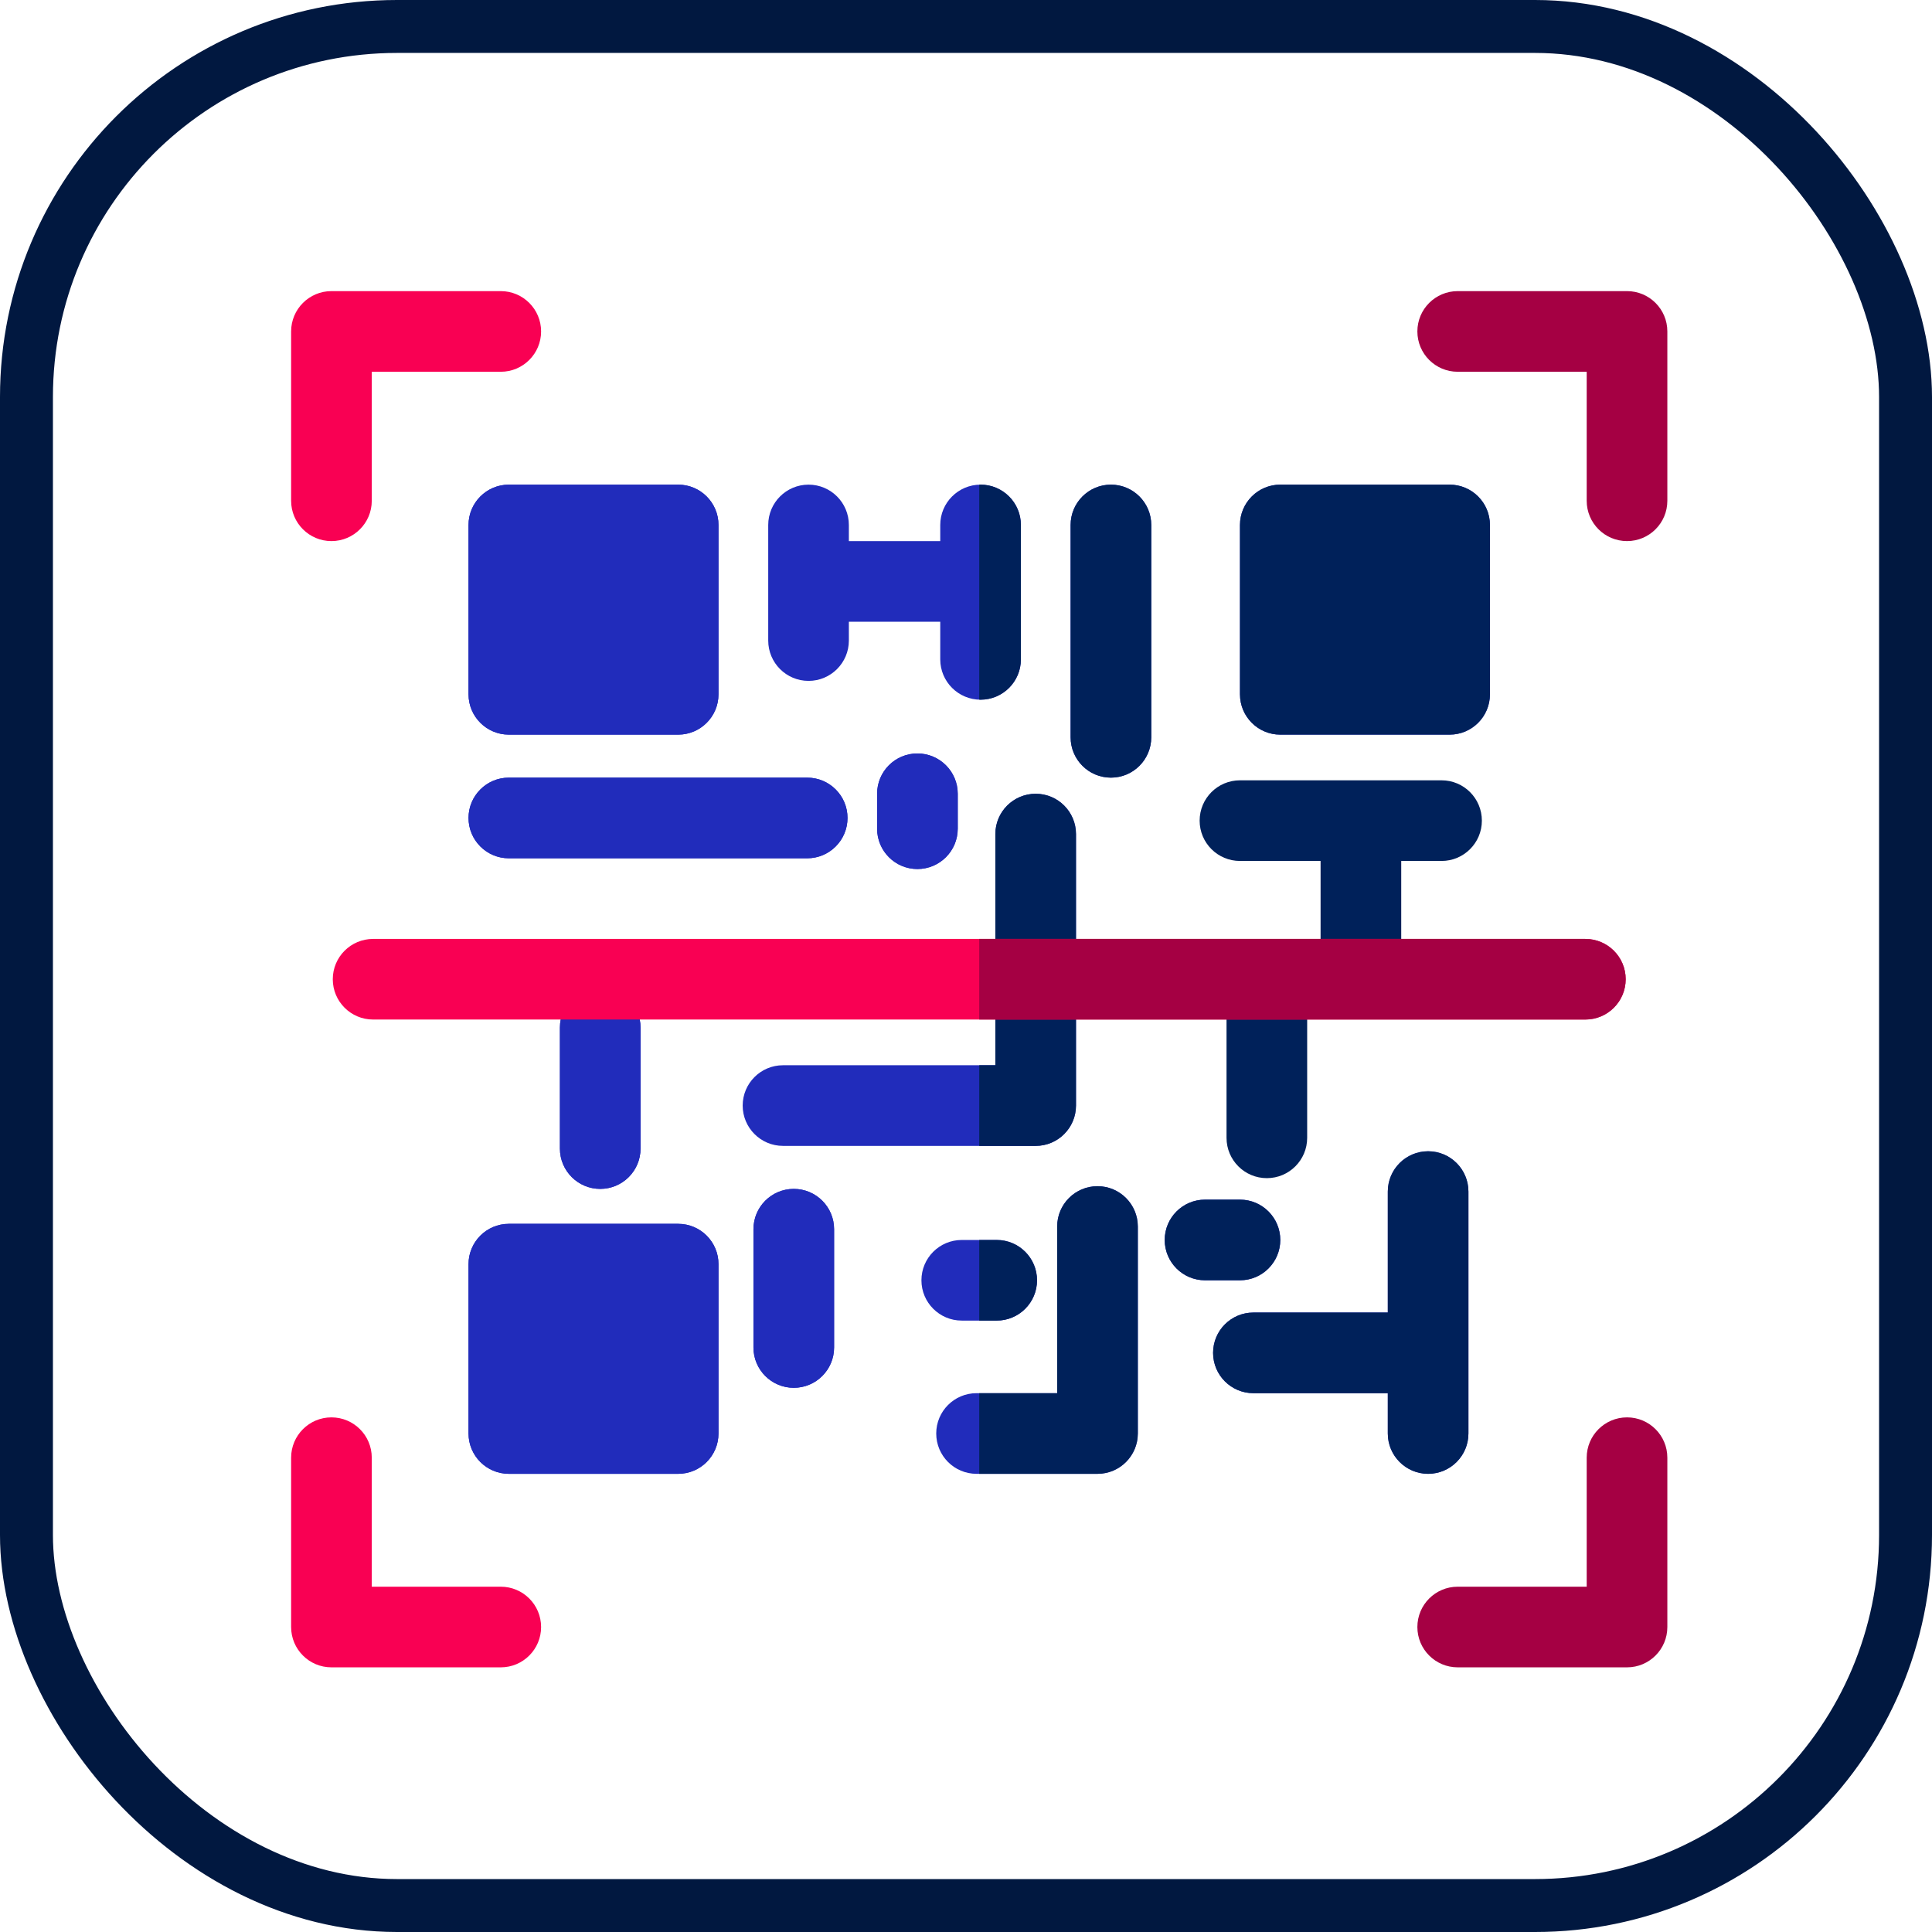 <?xml version="1.0" encoding="UTF-8"?>
<svg width="73px" height="73px" viewBox="0 0 73 73" version="1.1" xmlns="http://www.w3.org/2000/svg" xmlns:xlink="http://www.w3.org/1999/xlink">
    <!-- Generator: Sketch 51.3 (57544) - http://www.bohemiancoding.com/sketch -->
    <title>advanced/shape-detection</title>
    <desc>Created with Sketch.</desc>
    <defs>
        <rect id="path-1" x="0" y="0" width="69" height="69" rx="14"></rect>
    </defs>
    <g id="advanced/shape-detection" stroke="none" stroke-width="1" fill="none" fill-rule="evenodd">
        <g id="container" transform="translate(2, 2)">
            <mask id="mask-2" fill="white">
                <use xlink:href="#path-1"></use>
            </mask>
            <rect stroke="#011840" stroke-width="2" x="-1" y="-1" width="71" height="71" rx="14"></rect>
            <g id="qr-code" mask="url(#mask-2)" fill-rule="nonzero">
                <g transform="translate(9, 9)" id="Shape">
                    <path d="M1.523,9.445 C0.682,9.445 0,8.763 0,7.922 L0,1.523 C0,0.682 0.682,0 1.523,0 L7.921,0 C8.763,0 9.445,0.682 9.445,1.523 C9.445,2.365 8.763,3.047 7.921,3.047 L3.047,3.047 L3.047,7.922 C3.047,8.763 2.365,9.445 1.523,9.445 Z" fill="#F90053"></path>
                    <path d="M50.477,9.445 C49.635,9.445 48.953,8.763 48.953,7.922 L48.953,3.047 L44.079,3.047 C43.237,3.047 42.555,2.365 42.555,1.523 C42.555,0.682 43.237,0 44.079,0 L50.477,0 C51.318,0 52,0.682 52,1.523 L52,7.922 C52,8.763 51.318,9.445 50.477,9.445 Z" fill="#A50043"></path>
                    <path d="M7.921,52 L1.523,52 C0.682,52 0,51.318 0,50.477 L0,44.078 C0,43.237 0.682,42.555 1.523,42.555 C2.365,42.555 3.047,43.237 3.047,44.078 L3.047,48.953 L7.921,48.953 C8.763,48.953 9.445,49.635 9.445,50.477 C9.445,51.318 8.763,52 7.921,52 Z" fill="#F90053"></path>
                    <path d="M50.477,52 L44.079,52 C43.237,52 42.555,51.318 42.555,50.477 C42.555,49.635 43.237,48.953 44.079,48.953 L48.953,48.953 L48.953,44.078 C48.953,43.237 49.635,42.555 50.477,42.555 C51.318,42.555 52,43.237 52,44.078 L52,50.477 C52,51.318 51.318,52 50.477,52 Z" fill="#A50043"></path>
                    <path d="M38.391,31.992 L38.391,26.812 C38.391,25.971 37.709,25.289 36.867,25.289 C36.026,25.289 35.344,25.971 35.344,26.812 L35.344,31.992 C35.344,32.834 36.026,33.516 36.867,33.516 C37.709,33.516 38.391,32.834 38.391,31.992 Z" fill="#00215A"></path>
                    <path d="M43.469,18.484 L35.852,18.484 C35.01,18.484 34.328,19.166 34.328,20.008 C34.328,20.849 35.01,21.531 35.852,21.531 L38.898,21.531 L38.898,24.578 C38.898,25.419 39.581,26.102 40.422,26.102 C41.263,26.102 41.945,25.419 41.945,24.578 L41.945,21.531 L43.469,21.531 C44.31,21.531 44.992,20.849 44.992,20.008 C44.992,19.166 44.31,18.484 43.469,18.484 Z" fill="#00215A"></path>
                    <path d="M14.625,35.242 L8.227,35.242 C7.385,35.242 6.703,35.924 6.703,36.766 L6.703,43.164 C6.703,44.005 7.385,44.688 8.227,44.688 L14.625,44.688 C15.466,44.688 16.148,44.005 16.148,43.164 L16.148,36.766 C16.148,35.924 15.466,35.242 14.625,35.242 Z" fill="#212CBB"></path>
                    <path d="M8.227,16.758 L14.625,16.758 C15.466,16.758 16.148,16.076 16.148,15.234 L16.148,8.836 C16.148,7.995 15.466,7.312 14.625,7.312 L8.227,7.312 C7.385,7.312 6.703,7.995 6.703,8.836 L6.703,15.234 C6.703,16.076 7.385,16.758 8.227,16.758 Z" fill="#212CBB"></path>
                    <path d="M43.773,7.312 L37.375,7.312 C36.534,7.312 35.852,7.995 35.852,8.836 L35.852,15.234 C35.852,16.076 36.534,16.758 37.375,16.758 L43.773,16.758 C44.615,16.758 45.297,16.076 45.297,15.234 L45.297,8.836 C45.297,7.995 44.615,7.312 43.773,7.312 Z" fill="#212CBB"></path>
                    <path d="M18.992,33.922 C18.151,33.922 17.469,34.604 17.469,35.445 L17.469,39.914 C17.469,40.755 18.151,41.438 18.992,41.438 C19.834,41.438 20.516,40.755 20.516,39.914 L20.516,35.445 C20.516,34.604 19.834,33.922 18.992,33.922 Z" fill="#212CBB"></path>
                    <path d="M10.156,27.828 L10.156,32.398 C10.156,33.24 10.838,33.922 11.68,33.922 C12.521,33.922 13.203,33.24 13.203,32.398 L13.203,27.828 C13.203,26.987 12.521,26.305 11.68,26.305 C10.838,26.305 10.156,26.987 10.156,27.828 Z" fill="#212CBB"></path>
                    <path d="M30.469,33.82 C29.627,33.82 28.945,34.502 28.945,35.344 L28.945,41.641 L25.898,41.641 C25.057,41.641 24.375,42.323 24.375,43.164 C24.375,44.005 25.057,44.688 25.898,44.688 L30.469,44.688 C31.31,44.688 31.992,44.005 31.992,43.164 L31.992,35.344 C31.992,34.502 31.31,33.82 30.469,33.82 Z" fill="#212CBB"></path>
                    <path d="M42.961,32.5 C42.12,32.5 41.438,33.182 41.438,34.023 L41.438,38.594 L36.359,38.594 C35.518,38.594 34.836,39.276 34.836,40.117 C34.836,40.959 35.518,41.641 36.359,41.641 L41.438,41.641 L41.438,43.164 C41.438,44.005 42.12,44.688 42.961,44.688 C43.802,44.688 44.484,44.005 44.484,43.164 L44.484,34.023 C44.484,33.182 43.802,32.5 42.961,32.5 Z" fill="#212CBB"></path>
                    <path d="M37.375,35.852 C37.375,35.01 36.693,34.328 35.852,34.328 L34.531,34.328 C33.69,34.328 33.008,35.01 33.008,35.852 C33.008,36.693 33.69,37.375 34.531,37.375 L35.852,37.375 C36.693,37.375 37.375,36.693 37.375,35.852 Z" fill="#212CBB"></path>
                    <path d="M18.586,32.297 L28.133,32.297 C28.974,32.297 29.656,31.615 29.656,30.773 L29.656,20.516 C29.656,19.674 28.974,18.992 28.133,18.992 C27.291,18.992 26.609,19.674 26.609,20.516 L26.609,29.25 L18.586,29.25 C17.745,29.25 17.062,29.932 17.062,30.773 C17.062,31.615 17.745,32.297 18.586,32.297 Z" fill="#212CBB"></path>
                    <path d="M8.226,21.43 L19.5,21.43 C20.341,21.43 21.023,20.748 21.023,19.906 C21.023,19.065 20.341,18.383 19.5,18.383 L8.226,18.383 C7.385,18.383 6.703,19.065 6.703,19.906 C6.703,20.748 7.385,21.43 8.226,21.43 Z" fill="#212CBB"></path>
                    <path d="M19.551,14.727 C20.392,14.727 21.074,14.044 21.074,13.203 L21.074,12.492 L24.527,12.492 L24.527,13.914 C24.527,14.755 25.209,15.438 26.051,15.438 C26.892,15.438 27.574,14.755 27.574,13.914 L27.574,8.836 C27.574,7.995 26.892,7.312 26.051,7.312 C25.209,7.312 24.527,7.995 24.527,8.836 L24.527,9.445 L21.074,9.445 L21.074,8.836 C21.074,7.995 20.392,7.312 19.551,7.312 C18.709,7.312 18.027,7.995 18.027,8.836 L18.027,13.203 C18.027,14.044 18.709,14.727 19.551,14.727 Z" fill="#212CBB"></path>
                    <path d="M30.977,7.312 C30.135,7.312 29.453,7.995 29.453,8.836 L29.453,16.859 C29.453,17.701 30.135,18.383 30.977,18.383 C31.818,18.383 32.5,17.701 32.5,16.859 L32.5,8.836 C32.5,7.995 31.818,7.312 30.977,7.312 Z" fill="#212CBB"></path>
                    <path d="M23.664,17.469 C22.823,17.469 22.141,18.151 22.141,18.992 L22.141,20.312 C22.141,21.154 22.823,21.836 23.664,21.836 C24.505,21.836 25.188,21.154 25.188,20.312 L25.188,18.992 C25.188,18.151 24.505,17.469 23.664,17.469 Z" fill="#212CBB"></path>
                    <path d="M26.66,38.898 C27.502,38.898 28.184,38.216 28.184,37.375 C28.184,36.534 27.502,35.852 26.66,35.852 L25.34,35.852 C24.498,35.852 23.816,36.534 23.816,37.375 C23.816,38.216 24.498,38.898 25.34,38.898 L26.66,38.898 Z" fill="#212CBB"></path>
                    <path d="M10.156,27.828 L10.156,32.398 C10.156,33.24 10.838,33.922 11.68,33.922 C12.521,33.922 13.203,33.24 13.203,32.398 L13.203,27.828 C13.203,26.987 12.521,26.305 11.68,26.305 C10.838,26.305 10.156,26.987 10.156,27.828 Z" fill="#212CBB"></path>
                    <path d="M14.625,35.242 L8.227,35.242 C7.385,35.242 6.703,35.924 6.703,36.766 L6.703,43.164 C6.703,44.005 7.385,44.688 8.227,44.688 L14.625,44.688 C15.466,44.688 16.148,44.005 16.148,43.164 L16.148,36.766 C16.148,35.924 15.466,35.242 14.625,35.242 Z" fill="#212CBB"></path>
                    <path d="M8.227,16.758 L14.625,16.758 C15.466,16.758 16.148,16.076 16.148,15.234 L16.148,8.836 C16.148,7.995 15.466,7.312 14.625,7.312 L8.227,7.312 C7.385,7.312 6.703,7.995 6.703,8.836 L6.703,15.234 C6.703,16.076 7.385,16.758 8.227,16.758 Z" fill="#212CBB"></path>
                    <path d="M43.773,7.312 L37.375,7.312 C36.534,7.312 35.852,7.995 35.852,8.836 L35.852,15.234 C35.852,16.076 36.534,16.758 37.375,16.758 L43.773,16.758 C44.615,16.758 45.297,16.076 45.297,15.234 L45.297,8.836 C45.297,7.995 44.615,7.312 43.773,7.312 Z" fill="#00215A"></path>
                    <path d="M18.992,33.922 C18.151,33.922 17.469,34.604 17.469,35.445 L17.469,39.914 C17.469,40.755 18.151,41.438 18.992,41.438 C19.834,41.438 20.516,40.755 20.516,39.914 L20.516,35.445 C20.516,34.604 19.834,33.922 18.992,33.922 Z" fill="#212CBB"></path>
                    <path d="M42.961,32.5 C42.12,32.5 41.438,33.182 41.438,34.023 L41.438,38.594 L36.359,38.594 C35.518,38.594 34.836,39.276 34.836,40.117 C34.836,40.959 35.518,41.641 36.359,41.641 L41.438,41.641 L41.438,43.164 C41.438,44.005 42.12,44.688 42.961,44.688 C43.802,44.688 44.484,44.005 44.484,43.164 L44.484,34.023 C44.484,33.182 43.802,32.5 42.961,32.5 Z" fill="#00215A"></path>
                    <path d="M37.375,35.852 C37.375,35.01 36.693,34.328 35.852,34.328 L34.531,34.328 C33.69,34.328 33.008,35.01 33.008,35.852 C33.008,36.693 33.69,37.375 34.531,37.375 L35.852,37.375 C36.693,37.375 37.375,36.693 37.375,35.852 Z" fill="#00215A"></path>
                    <path d="M8.226,21.43 L19.5,21.43 C20.341,21.43 21.023,20.748 21.023,19.906 C21.023,19.065 20.341,18.383 19.5,18.383 L8.226,18.383 C7.385,18.383 6.703,19.065 6.703,19.906 C6.703,20.748 7.385,21.43 8.226,21.43 Z" fill="#212CBB"></path>
                    <path d="M30.977,7.312 C30.135,7.312 29.453,7.995 29.453,8.836 L29.453,16.859 C29.453,17.701 30.135,18.383 30.977,18.383 C31.818,18.383 32.5,17.701 32.5,16.859 L32.5,8.836 C32.5,7.995 31.818,7.312 30.977,7.312 Z" fill="#00215A"></path>
                    <path d="M23.664,17.469 C22.823,17.469 22.141,18.151 22.141,18.992 L22.141,20.312 C22.141,21.154 22.823,21.836 23.664,21.836 C24.505,21.836 25.188,21.154 25.188,20.312 L25.188,18.992 C25.188,18.151 24.505,17.469 23.664,17.469 Z" fill="#212CBB"></path>
                    <path d="M26.051,7.312 C26.034,7.312 26.017,7.315 26,7.315 L26,15.435 C26.017,15.435 26.034,15.437 26.051,15.437 C26.892,15.437 27.574,14.755 27.574,13.914 L27.574,8.836 C27.574,7.995 26.892,7.312 26.051,7.312 Z" fill="#00215A"></path>
                    <path d="M28.133,18.992 C27.291,18.992 26.609,19.674 26.609,20.516 L26.609,29.25 L26,29.25 L26,32.297 L28.133,32.297 C28.974,32.297 29.656,31.615 29.656,30.773 L29.656,20.516 C29.656,19.674 28.974,18.992 28.133,18.992 Z" fill="#00215A"></path>
                    <path d="M26.66,35.852 L26,35.852 L26,38.898 L26.66,38.898 C27.502,38.898 28.184,38.216 28.184,37.375 C28.184,36.534 27.502,35.852 26.66,35.852 Z" fill="#00215A"></path>
                    <path d="M30.469,33.82 C29.627,33.82 28.945,34.502 28.945,35.344 L28.945,41.641 L26,41.641 L26,44.688 L30.469,44.688 C31.31,44.688 31.992,44.005 31.992,43.164 L31.992,35.344 C31.992,34.502 31.31,33.82 30.469,33.82 Z" fill="#00215A"></path>
                    <path d="M48.902,27.523 L3.098,27.523 C2.256,27.523 1.574,26.841 1.574,26 C1.574,25.159 2.256,24.477 3.098,24.477 L48.902,24.477 C49.744,24.477 50.426,25.159 50.426,26 C50.426,26.841 49.744,27.523 48.902,27.523 Z" fill="#F90053"></path>
                    <path d="M48.902,24.477 L26,24.477 L26,27.523 L48.902,27.523 C49.744,27.523 50.426,26.841 50.426,26 C50.426,25.159 49.744,24.477 48.902,24.477 Z" fill="#A50043"></path>
                </g>
            </g>
        </g>
    </g>
</svg>
